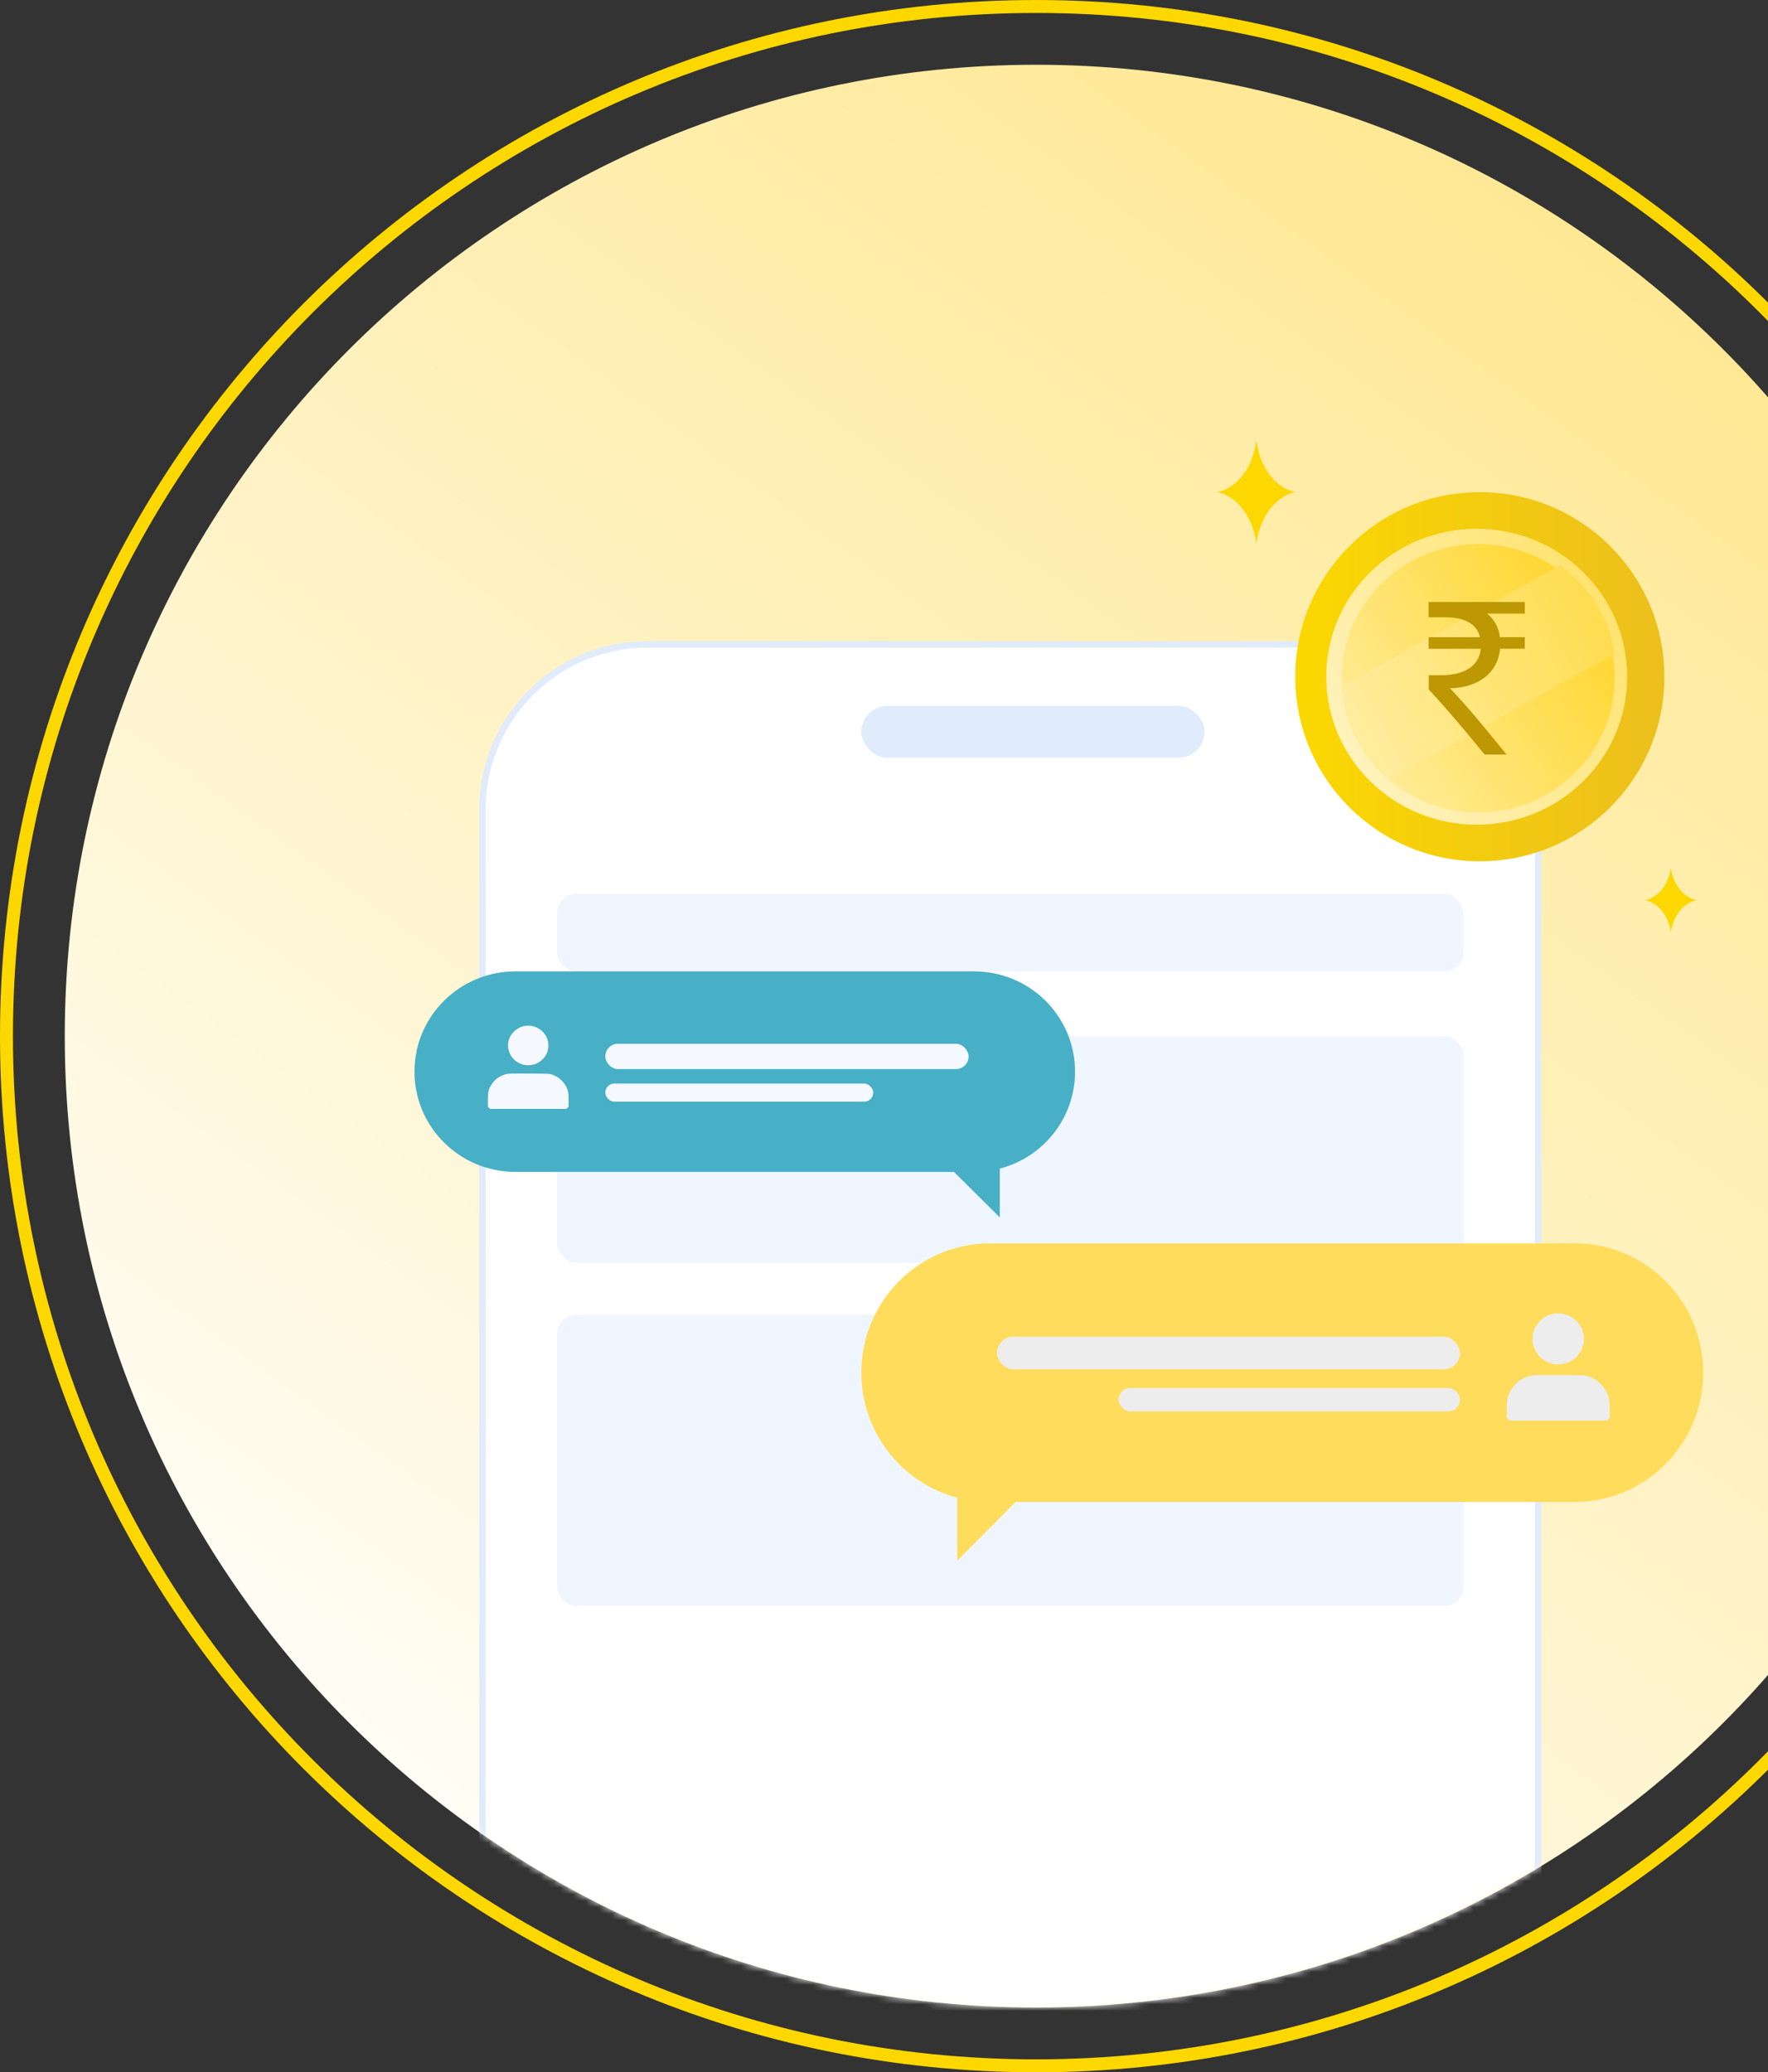 <svg width="273" height="320" viewBox="0 0 273 320" fill="none" xmlns="http://www.w3.org/2000/svg">
<rect x="0" y="0" width="273" height="320" fill="#333333" stroke="none"/>
<path d="M160 310C242.843 310 310 242.843 310 160C310 77.157 242.843 10 160 10C77.157 10 10 77.157 10 160C10 242.843 77.157 310 160 310Z" fill="url(#paint0_linear_2523_3214)"/>
<path d="M319 160C319 247.813 247.813 319 160 319C72.187 319 1 247.813 1 160C1 72.187 72.187 1 160 1C247.813 1 319 72.187 319 160Z" stroke="#FCD800" stroke-width="2"/>
<path d="M258 134C258.334 136.568 259.945 138.582 262 139C259.945 139.418 258.334 141.432 258 144C257.666 141.432 256.055 139.418 254 139C256.055 138.582 257.666 136.568 258 134Z" fill="#FCD800"/>
<path d="M194 68C194.502 72.109 196.918 75.331 200 76C196.918 76.669 194.502 79.891 194 84C193.498 79.891 191.082 76.669 188 76C191.082 75.331 193.498 72.109 194 68Z" fill="#FCD800"/>
<mask id="mask0_2523_3214" style="mask-type:alpha" maskUnits="userSpaceOnUse" x="10" y="10" width="300" height="300">
<path d="M160 310C242.843 310 310 242.843 310 160C310 77.157 242.843 10 160 10C77.157 10 10 77.157 10 160C10 242.843 77.157 310 160 310Z" fill="url(#paint1_linear_2523_3214)"/>
</mask>
<g mask="url(#mask0_2523_3214)">
<path d="M74.5 125C74.5 110.917 85.917 99.5 100 99.5H212C226.083 99.5 237.5 110.917 237.5 125V301C237.5 310.665 229.665 318.5 220 318.5H92C82.335 318.5 74.5 310.665 74.5 301V125Z" fill="white" stroke="#E0EBFB"/>
<rect x="133" y="109" width="53" height="8" rx="4" fill="#E0EBFB"/>
<rect x="86" y="160" width="140" height="35" rx="3" fill="#F0F6FF"/>
<rect x="86" y="138" width="140" height="12" rx="3" fill="#F0F6FF"/>
<rect x="86" y="203" width="140" height="45" rx="3" fill="#F0F6FF"/>
</g>
<path d="M243.139 192C254.108 192 263 200.938 263 211.963C263 222.988 254.108 231.926 243.139 231.926H156.833L147.806 241V231.273C139.285 229.026 133 221.232 133 211.963C133 200.938 141.892 192 152.861 192H243.139Z" fill="#FFDC5B"/>
<rect x="153.943" y="206.411" width="71.5" height="5.044" rx="2.522" fill="#EDEDED"/>
<rect x="172.721" y="214.338" width="52.722" height="3.603" rx="1.801" fill="#EDEDED"/>
<path fill-rule="evenodd" clip-rule="evenodd" d="M239.653 202.921C238.233 203.262 237.015 204.507 236.72 205.919C236.207 208.38 238.09 210.689 240.61 210.689C242.799 210.689 244.583 208.921 244.583 206.752C244.583 204.206 242.156 202.32 239.653 202.921ZM236.215 212.47C234.867 212.824 233.773 213.704 233.146 214.939C232.753 215.713 232.668 216.192 232.667 217.661L232.666 218.948L232.885 219.165L233.104 219.382H240.61H248.117L248.336 219.165L248.555 218.948L248.554 217.661C248.553 216.144 248.466 215.689 248.015 214.83C247.467 213.786 246.436 212.925 245.257 212.527C244.781 212.367 244.678 212.362 240.76 212.346C237.031 212.33 236.713 212.339 236.215 212.47Z" fill="#EDEDED"/>
<path d="M79.583 150C70.977 150 64 156.931 64 165.481C64 174.032 70.977 180.963 79.583 180.963H147.3L154.383 188V180.457C161.069 178.714 166 172.67 166 165.481C166 156.931 159.023 150 150.417 150H79.583Z" fill="#47AFC6"/>
<rect x="93.465" y="161.177" width="56.1" height="3.912" rx="1.956" fill="#F5F9FF"/>
<rect x="93.465" y="167.323" width="41.367" height="2.794" rx="1.397" fill="#F5F9FF"/>
<path fill-rule="evenodd" clip-rule="evenodd" d="M80.814 158.47C79.7 158.734 78.745 159.7 78.513 160.795C78.11 162.704 79.588 164.494 81.565 164.494C83.283 164.494 84.682 163.123 84.682 161.44C84.682 159.466 82.778 158.004 80.814 158.47ZM78.116 165.875C77.059 166.15 76.201 166.832 75.708 167.79C75.4 168.39 75.334 168.762 75.333 169.901L75.332 170.899L75.504 171.067L75.676 171.236H81.565H87.455L87.627 171.067L87.799 170.899L87.798 169.901C87.797 168.724 87.729 168.372 87.375 167.705C86.945 166.896 86.136 166.228 85.211 165.919C84.838 165.795 84.757 165.792 81.683 165.779C78.757 165.767 78.508 165.773 78.116 165.875Z" fill="#F5F9FF"/>
<path d="M228.5 133C244.24 133 257 120.24 257 104.5C257 88.76 244.24 76 228.5 76C212.76 76 200 88.76 200 104.5C200 120.24 212.76 133 228.5 133Z" fill="url(#paint2_linear_2523_3214)"/>
<path d="M228.021 127.347C240.851 127.347 251.252 117.118 251.252 104.5C251.252 91.882 240.851 81.653 228.021 81.653C215.191 81.653 204.79 91.882 204.79 104.5C204.79 117.118 215.191 127.347 228.021 127.347Z" fill="url(#paint3_linear_2523_3214)"/>
<path d="M228.26 125.463C239.9 125.463 249.336 116.183 249.336 104.735C249.336 93.288 239.9 84.008 228.26 84.008C216.621 84.008 207.185 93.288 207.185 104.735C207.185 116.183 216.621 125.463 228.26 125.463Z" fill="url(#paint4_linear_2523_3214)"/>
<path d="M214.644 120.281L249.336 100.919C248.233 94.792 245.418 90.606 240.914 87.306L207.185 105.943C207.185 107.36 208.238 114.762 214.644 120.281Z" fill="url(#paint5_linear_2523_3214)"/>
<path d="M235.448 94.747H229.628C230.18 95.19 230.638 95.741 230.977 96.367C231.316 96.992 231.528 97.68 231.6 98.39H235.448V100.178H231.635C231.286 103.826 228.426 106.149 223.914 106.293C226.662 109.186 229.663 112.834 232.624 116.513H229.237C226.49 113.152 223.914 110.044 220.619 106.467V104.263H222.561C226.368 104.263 228.411 102.655 228.644 100.189H220.599V98.4H228.533C228.026 96.345 226.17 95.317 223.103 95.317H220.599V92.959H235.448V94.747Z" fill="#BD9803"/>
<defs>
<linearGradient id="paint0_linear_2523_3214" x1="253.027" y1="38.041" x2="57.626" y2="310" gradientUnits="userSpaceOnUse">
<stop stop-color="#FFE893"/>
<stop offset="1" stop-color="white"/>
</linearGradient>
<linearGradient id="paint1_linear_2523_3214" x1="253.027" y1="38.041" x2="57.626" y2="310" gradientUnits="userSpaceOnUse">
<stop stop-color="#FFE893"/>
<stop offset="1" stop-color="white"/>
</linearGradient>
<linearGradient id="paint2_linear_2523_3214" x1="200" y1="104.5" x2="257" y2="104.5" gradientUnits="userSpaceOnUse">
<stop stop-color="#FBD801"/>
<stop offset="1" stop-color="#ECBF1D"/>
</linearGradient>
<linearGradient id="paint3_linear_2523_3214" x1="254.455" y1="85.161" x2="204.58" y2="120.277" gradientUnits="userSpaceOnUse">
<stop stop-color="#FFE062"/>
<stop offset="1" stop-color="#FFF4C4"/>
</linearGradient>
<linearGradient id="paint4_linear_2523_3214" x1="207.986" y1="118.661" x2="254.898" y2="86.273" gradientUnits="userSpaceOnUse">
<stop stop-color="#FFEDA0"/>
<stop offset="1" stop-color="#FFD113"/>
</linearGradient>
<linearGradient id="paint5_linear_2523_3214" x1="202.092" y1="129.341" x2="262.189" y2="96.235" gradientUnits="userSpaceOnUse">
<stop stop-color="#FFEDA0"/>
<stop offset="0" stop-color="#FFF2BA"/>
<stop offset="1" stop-color="#FFD838"/>
</linearGradient>
</defs>
</svg>
